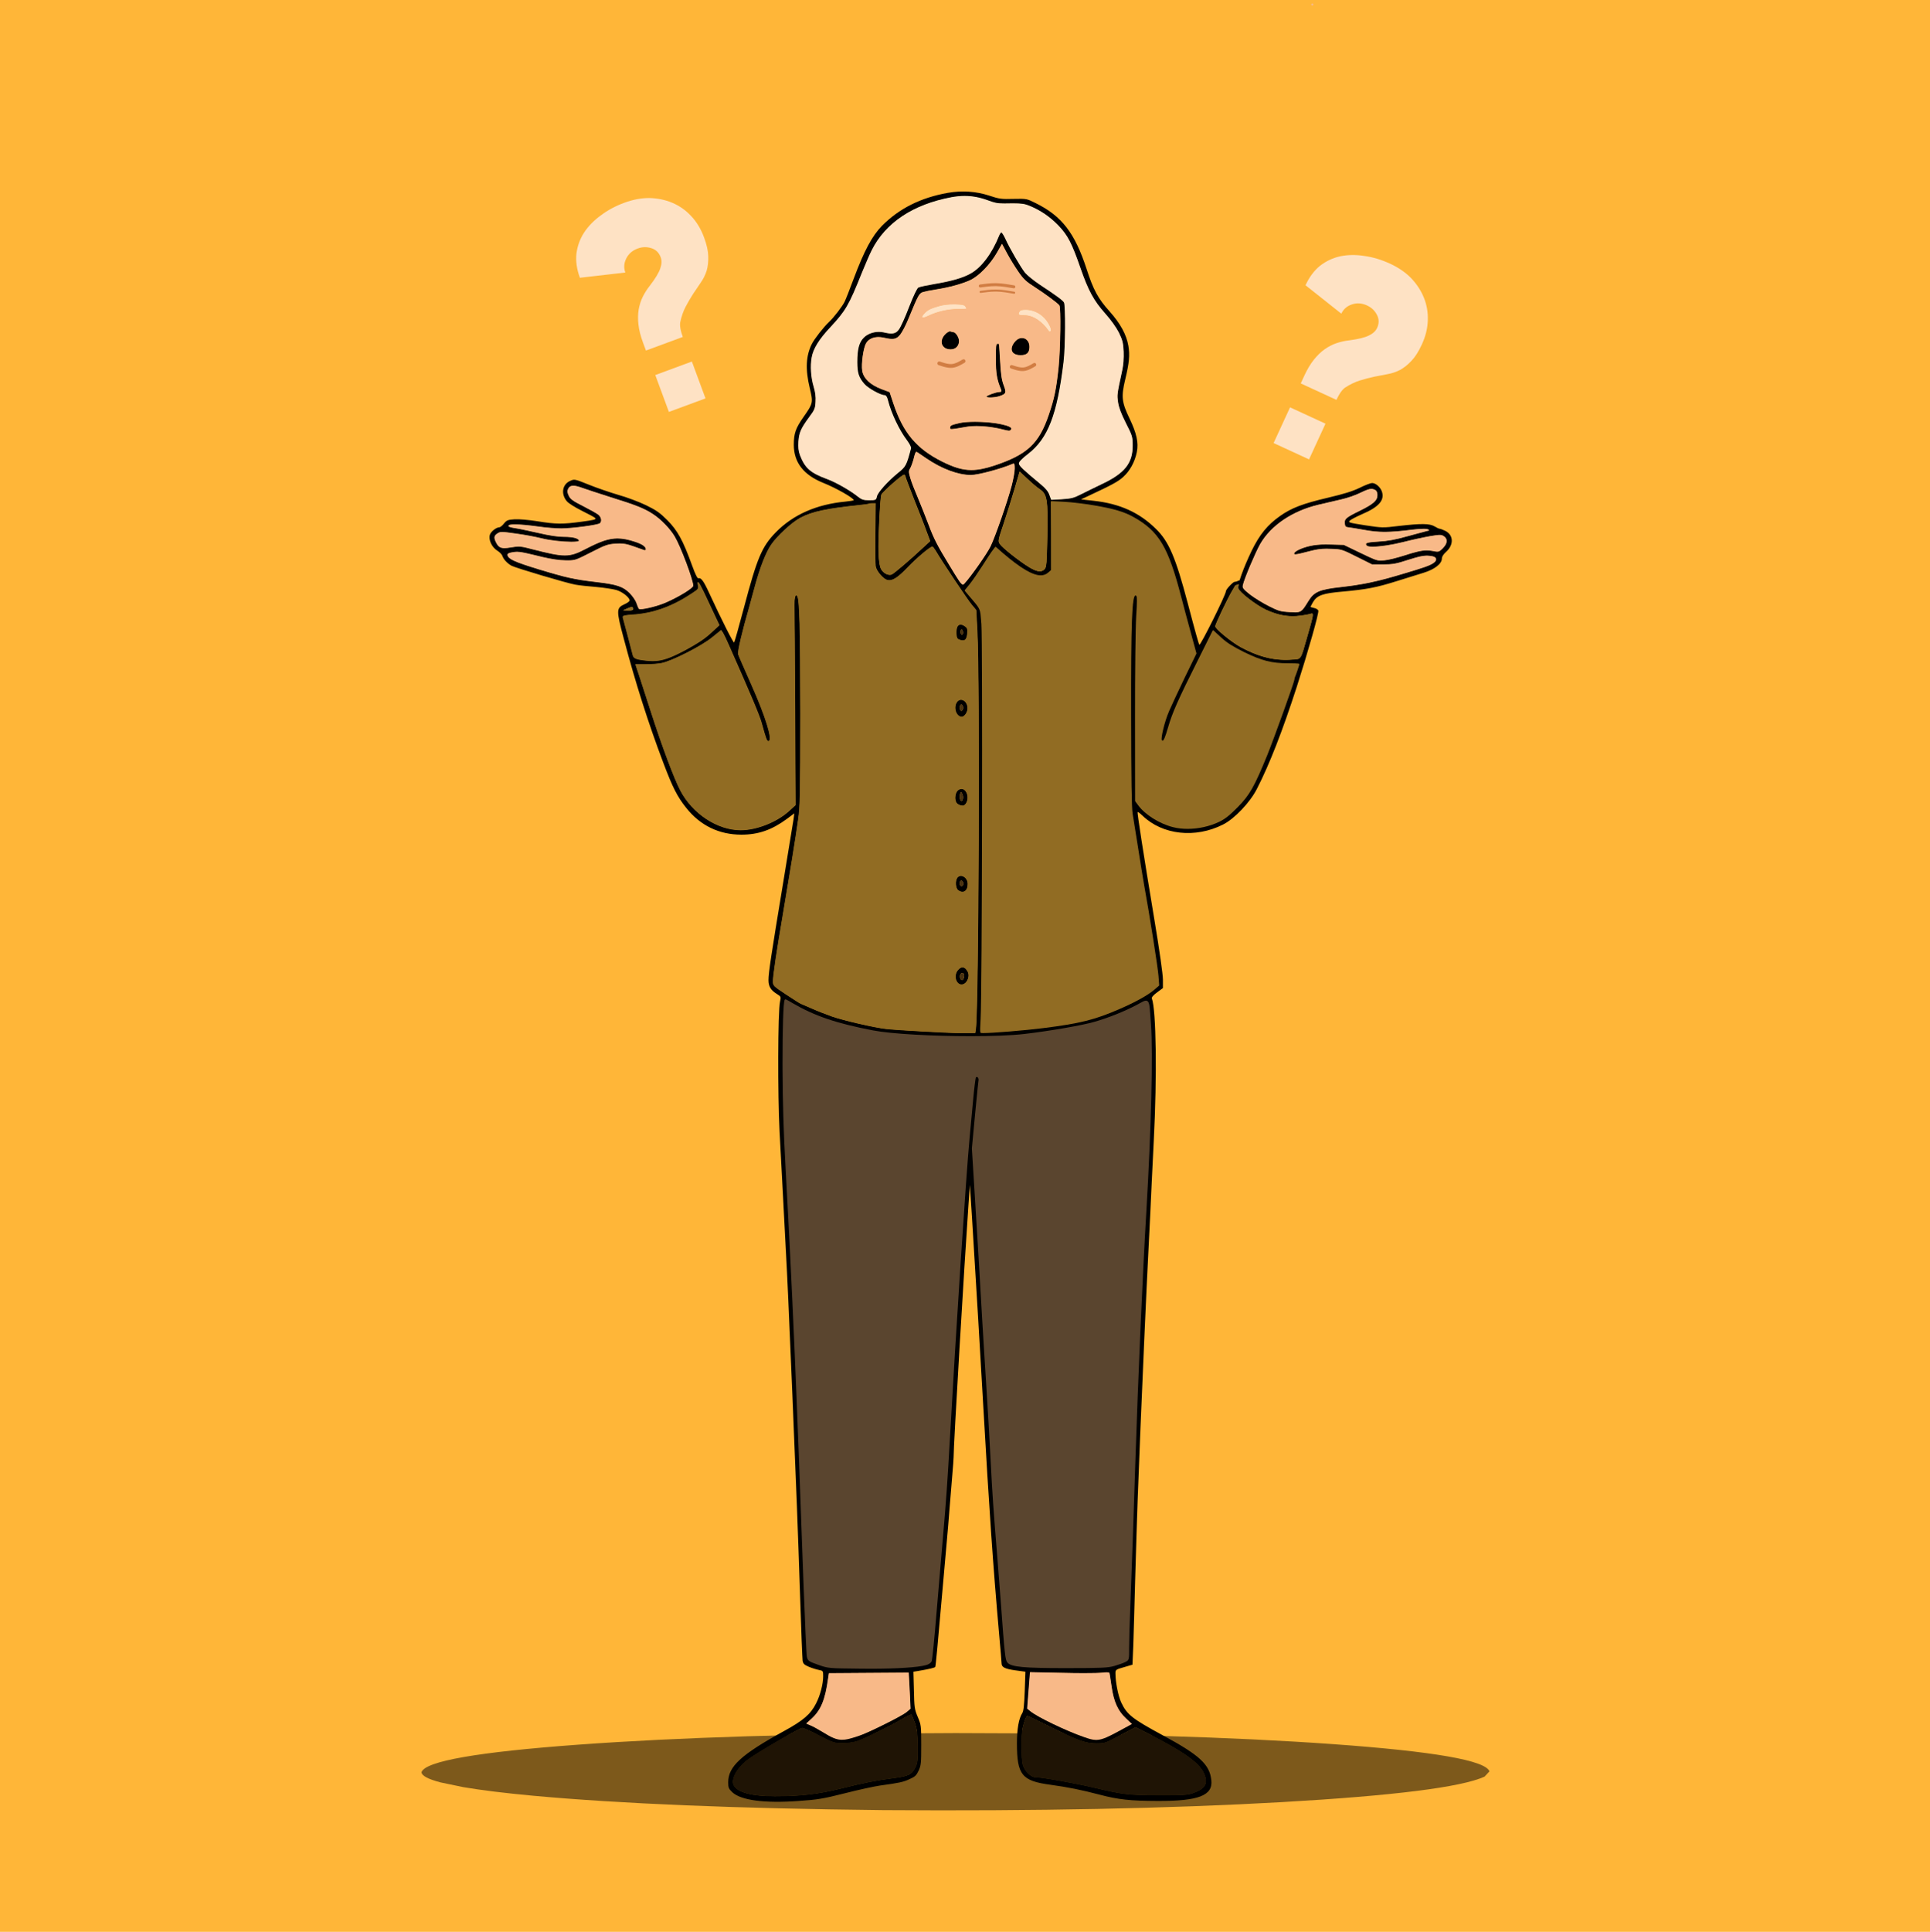 <?xml version='1.0' encoding='utf-8'?>
<svg xmlns="http://www.w3.org/2000/svg" width="1364px" height="1365px" version="1.1" viewBox="-142 379 1364 1365"> <g fill="#ffb638"> <path d="m-142 378.13c-0.232 0-0.454 0.092-0.618 0.256s-0.256 0.386-0.256 0.618l0.001 1365c0 0.482 0.391 0.874 0.873 0.874l1364 1e-3c0.232 0 0.454-0.092 0.618-0.256 0.164-0.164 0.256-0.386 0.256-0.618l-1e-3 -1365c0-0.482-0.391-0.874-0.874-0.874l-1364-1e-3z"/> </g> <g fill-opacity=".51"> <path d="m910.64 1630.6-3.442 3.71q-24.484 11.222-143.31 18.027-119.65 6.8-281.81 5.65-154.75-1.66-247.54-10.196-29.731-2.759-48.979-6.025l-16.178-3.36q-13.333-3.47-13.485-7.253 4.038-11.613 110.52-19.401 106.48-7.788 266.84-8.198 160.36 0.176 266.85 7.807 106.49 7.632 110.54 19.239"/> </g> <g fill="#fee2c4"> <path d="m840.58 565.39q-0.082-0.038-0.164-0.076l-0.183-0.084q-8.958-4.127-17.914-5.371-8.872-1.427-16.926 0.181-7.871 1.693-14.377 6.674-6.322 5.066-10.365 13.841l25.319 20.085q2.19-4.753 7.446-6.543 5.256-1.789 10.741 0.737 0.023 0.01 0.045 0.021 4.719 2.191 7.017 6.778 2.21 4.342 0.021 9.096-1.516 3.291-5.774 5.318-4.075 2.112-13.761 3.412-4.667 0.51-9.122 2.003-4.188 1.395-8.418 4.322-3.962 2.829-7.6 7.358-3.638 4.53-6.754 11.294l-2.526 5.484 25.229 11.622q0.926-2.011 1.951-3.755 1.966-3.305 3.989-4.811 5.382-3.504 10.554-5.111 5.172-1.606 10.092-2.664 4.835-0.875 9.488-1.834 4.568-0.777 8.911-2.987 4.16-2.295 8.079-6.473 3.835-3.996 7.288-11.491 4.042-8.775 4.219-17.337 0.275-8.294-2.852-15.94-3.028-7.378-8.993-13.672-5.993-6.054-14.661-10.078zm-45.812 112.97-25.046-11.537-11.621 25.229 25.046 11.538 11.621-25.229z"/> </g> <g> <path d="m527.85 515.26c-19.159 3.419-34.25 10.983-46.433 23.189-7.044 7.224-12.593 17.516-20.122 37.598-2.73 7.386-5.627 14.689-6.372 16.182-1.822 3.569-7.704 11.206-11.102 14.362-3.647 3.405-10.275 11.873-12.014 15.358-4.223 8.3-4.711 18.006-1.546 31.11 2.499 10.45 2.416 10.865-4.211 20.328-5.716 8.135-7.04 11.786-7.032 19.916 0.012 12.443 6.906 21.313 20.93 26.941 8.963 3.558 21.413 10.681 21.414 12.174 3e-4 0.249-2.654 0.666-5.889 1.001-20.405 1.927-36.989 9.243-49.172 21.698-9.862 10.13-13.173 17.931-22.513 53.196-3.471 13.193-6.613 24.23-6.945 24.645-0.497 0.581-8.725-15.67-17.703-35.073-3.824-8.375-5.734-10.945-7.559-10.279-0.663 0.249-2.159-2.652-4.572-9.37-6.404-17.664-10.227-24.462-17.368-31.673-5.314-5.304-7.805-7.044-15.108-10.604-4.814-2.318-13.527-5.628-19.502-7.281-5.891-1.736-15.352-4.963-20.829-7.197-9.876-3.972-10.207-4.055-13.027-2.808-5.804 2.411-6.959 9.298-2.558 14.52 1.163 1.409 5.811 4.308 10.625 6.709 4.731 2.318 9.047 4.637 9.545 5.217 0.665 0.912-1.326 1.411-9.703 2.498-13.52 1.838-18 1.842-31.191-0.302-6.306-0.989-13.026-1.563-16.178-1.395-4.811 0.336-5.558 0.586-7.546 2.994-1.16 1.494-2.652 2.657-3.233 2.658-2.157 0.002-5.887 2.909-6.714 5.232-1.158 3.485 1.336 8.875 5.237 11.277 1.66 0.994 3.238 2.651 3.571 3.647 0.749 2.405 3.489 5.389 6.56 7.045 3.32 1.656 38.918 12.24 44.975 13.313 2.655 0.495 9.292 1.236 14.768 1.645 5.475 0.492 11.864 1.482 14.27 2.143 4.232 1.24 9.379 5.3 9.381 7.374 5.2e-4 0.581-1.492 1.744-3.399 2.575-6.136 2.826-6.218 3.988-0.64 24.804 8.242 31.1 17.228 59.297 27.707 86.994 6.737 17.912 10.061 24.379 16.373 32.254 9.883 12.434 23.163 18.891 39.007 18.876 11.946-0.011 21.482-3.339 32.093-11.147l5.223-3.904-0.494 3.982c-0.33 2.157-3.711 22.816-7.505 45.881-8.33 50.362-10.226 62.724-10.221 67.95 0.004 4.562 1.666 7.215 6.148 9.949 2.656 1.657 2.739 1.823 1.996 5.224-1.569 7.219-1.679 65.951-0.327 91.915 0.76 13.438 1.773 32.683 2.281 42.72 0.507 10.037 1.437 28.12 2.112 40.231 1.266 22.894 1.861 37.245 4.661 102.86 2.886 68.933 3.822 92.906 5.53 144.75 0.685 22.315 1.533 41.809 1.7 43.218 0.417 2.157 1.081 2.903 4.401 4.31 2.158 0.91 5.311 1.903 7.053 2.233 2.987 0.578 3.07 0.66 3.074 4.476 0.005 5.475-2.061 13.441-4.959 19.085-3.892 7.718-8.947 12.12-22.96 19.765-30.014 16.454-39.214 24.924-39.203 36.04 0.004 3.816 0.336 4.562 2.91 7.048 6.061 5.718 22.737 7.942 46.959 6.177 13.355-0.925 16.921-1.509 32.513-5.423 9.703-2.498 20.983-4.915 25.047-5.499 13.354-1.838 16.34-2.421 20.9-4.583 3.814-1.663 4.726-2.659 6.299-5.979 1.656-3.651 1.82-5.228 1.808-18.086-0.013-13.688-0.097-14.268-2.508-19.907-2.245-5.39-2.412-6.634-2.673-18.828l-0.344-13.024 3.152-0.501c7.88-1.335 11.86-2.251 12.275-2.915 0.331-0.581 1.727-15.514 4.927-52.267 0.656-7.964 1.969-22.565 2.873-32.355 0.903-9.79 1.97-22.483 2.379-28.207 0.492-5.725 1.312-15.597 1.804-21.985 0.575-6.388 0.984-12.362 0.983-13.274-0.172-6.304 7.829-140.45 10.53-178.78l0.983-13.688 1.516 23.641c3.118 50.267 5.899 96.388 7.84 131.06 4.303 74.988 6.911 113.31 11.355 163.41 0.922 10.286 1.678 19.244 1.679 20.074 0.002 2.572 2.409 3.813 9.627 4.802l7.218 0.989-0.484 13.771c-0.405 10.204-0.816 14.103-1.81 15.597-2.402 3.735-3.722 11.203-3.713 21.24 0.021 22.315 3.427 26.542 23.67 29.261 12.03 1.647 21.987 3.629 34.516 6.935 13.359 3.554 21.988 4.458 40.984 4.524 29.2 0.138 39.4-3.854 38.228-14.637-1.172-11.198-8.229-17.745-34.872-32.071-20.916-11.345-24.817-14.328-28.808-22.868-2.161-4.643-4.078-14.264-4.085-20.569-0.002-2.572 0.163-2.738 6.051-4.402l5.971-1.748 0.568-13.191c0.242-7.217 0.885-28.703 1.365-47.618 0.563-18.914 1.286-43.386 1.69-54.337 1.215-30.778 1.539-38.908 2.024-51.849 0.81-20.988 4.464-103.53 5.279-118.22 0.407-7.798 1.14-22.482 1.628-32.769 0.405-10.287 1.627-34.013 2.521-52.679 2.362-45.711 1.654-92.082-1.34-99.96-0.333-0.912 0.827-2.324 3.646-4.4l4.145-3.073-0.006-6.055c-0.003-3.484-2.426-20.654-5.93-41.638-8.177-49.351-12.35-76.224-11.936-76.639 0.166-0.249 1.743 0.911 3.487 2.568 14.115 13.591 37.262 16.141 56.83 6.25 8.043-3.99 19.148-15.697 23.95-25.159 9.025-17.595 18.045-40.831 28.219-72.198 7.857-24.479 15.794-52.36 15.212-53.853-0.333-0.746-1.661-1.575-3.071-1.822-1.328-0.331-2.489-0.661-2.49-0.827 0-0.083 0.828-1.577 1.739-3.237 2.899-4.897 6.796-6.311 21.478-7.569 16.506-1.509 23.474-2.843 37.738-7.336 6.386-1.997 14.844-4.66 18.742-5.825 7.961-2.413 13.184-6.4 13.18-10.133-0.001-1.327 1.076-2.987 2.816-4.565 5.802-5.066 5.546-12.2-0.595-15.097-1.577-0.745-3.32-1.407-3.817-1.407-0.498 5e-4 -2.075-0.745-3.569-1.656-3.486-2.071-9.293-2.148-25.219-0.307-11.529 1.421-11.861 1.339-23.892-0.475-11.615-1.814-12.113-1.979-10.704-3.391 0.829-0.747 4.643-2.742 8.457-4.404 11.941-5.072 16.167-9.887 14.17-15.941-1.082-3.234-4.403-6.135-6.974-6.132-0.995 9.5e-4 -4.976 1.498-8.79 3.409-5.141 2.494-11.195 4.325-22.474 6.99-17.665 4.165-25.626 7.159-33.75 12.89-8.953 6.313-14.422 13.038-20.052 24.491-5.878 12.2-10.18 24.15-9.514 26.721 0.666 2.654 12.123 11.519 19.094 14.914 8.549 4.057 16.68 5.542 24.476 4.456 3.484-0.418 6.884-1.085 7.713-1.418 2.073-0.748 1.908 0.496-2.226 14.768-5.292 18.504-4.38 16.927-10.767 17.431-12.194 1.007-23.478-1.72-36.509-8.758-6.64-3.644-17.931-12.924-17.932-14.666-0.001-1.41 8.526-19.254 11.756-24.732 3.479-5.727 3.726-6.723 1.984-6.721-1.244 0.001-6.3 5.315-6.298 6.643 0.002 2.489-18.047 38.675-18.795 37.846-0.415-0.414-2.995-9.537-8.241-29.524-8.492-32.095-13.314-43.456-22.365-52.241-11.791-11.685-25.568-17.894-44.069-19.95l-8.96-0.987 4.975-2.327c17.081-7.98 21.061-10.141 24.791-13.462 4.724-4.235 8.285-10.626 9.689-17.679 1.321-6.638-0.179-13.355-5.166-23.72-5.486-11.36-5.987-15.341-3.013-27.621 2.809-11.7 3.302-17.009 2.217-23.644-1.335-7.88-5.656-15.839-13.296-24.376-8.138-9.034-11.462-15.17-16.288-30.097-8.32-25.459-17.622-37.396-35.964-46.42-6.308-3.146-6.308-3.146-15.682-2.971-8.544 0.257-10.121 0.01-17.091-2.307-9.294-3.06-19.249-3.714-29.285-1.963zm27.878 5.365c6.224 2.317 7.551 2.482 16.013 2.307 7.964-0.09 9.955 0.157 13.855 1.729 7.635 3.145 14.11 7.536 20.088 13.668 6.643 6.879 9.552 12.434 15.624 29.932 5.657 16.337 9.562 23.384 17.618 32.419 4.069 4.559 7.724 9.698 9.636 13.43 2.577 5.307 2.993 7.048 3.331 13.27 0.17 4.645-0.157 9.374-0.983 13.191-3.717 17.258-3.717 17.175-2.965 22.65 0.585 3.816 2.081 7.879 5.489 14.678 4.571 8.955 4.821 9.701 4.827 15.84 0.095 12.443-5.539 19.583-21.874 27.23-5.224 2.494-11.94 5.818-14.925 7.314-4.56 2.327-6.551 2.827-12.938 3.248l-7.466 0.422-1.248-3.4c-0.832-2.405-2.659-4.643-6.561-7.875-12.121-10.026-14.944-12.761-14.945-14.254-9e-4 -0.996 2.402-3.487 6.464-6.56 14.092-10.964 20.546-27.644 25.073-64.812 1.317-10.371 1.455-40.483 0.291-42.473-0.914-1.576-5.646-5.055-17.101-12.593-4.316-2.9-9.049-6.711-10.46-8.452-3.073-3.896-10.801-17.161-13.793-23.795-1.164-2.57-2.576-4.726-3.074-4.726-0.498 6e-4 -1.243 0.997-1.74 2.241-5.131 12.863-12.67 22.825-20.381 26.98-5.389 2.992-13.682 5.322-25.294 7.241-5.308 0.918-10.451 2.001-11.363 2.5-0.995 0.581-3.396 5.478-6.706 13.943-2.731 7.22-5.959 14.274-7.119 15.768-2.237 2.989-4.476 3.405-10.7 1.918-4.895-1.074-10.701 0.425-14.016 3.747-3.398 3.321-4.721 8.217-4.712 17.425 0.008 7.798 1.006 11.032 5.158 15.757 2.74 3.067 11.372 7.87 14.193 7.867 0.995-1e-3 1.743 1.077 2.326 3.482 2.248 9.04 7.984 21.146 13.466 28.358 1.744 2.321 2.991 4.726 2.826 5.472-3.224 12.115-3.555 12.779-9.109 17.264-7.46 6.146-14.338 13.784-14.999 16.771-0.495 2.406-0.661 2.49-5.307 2.494-3.899 0.004-5.144-0.41-7.551-2.316-5.313-4.308-15.688-10.271-21.995-12.588-11.867-4.386-15.603-7.7-19.096-16.739-1.081-2.986-1.333-5.391-1.088-9.622 0.492-6.388 1.651-9.044 7.533-17.096 3.894-5.23 4.308-6.226 4.552-10.954 0.245-3.733-0.173-6.886-1.421-11.115-1.831-6.054-2.419-14.349-1.264-20.406 1.073-5.891 5.048-12.448 12.838-20.751 11.187-12.039 13.341-15.691 22.61-38.845 2.483-6.058 5.545-13.195 6.953-15.934 9.77-19.421 29.086-32.215 56.125-37.3 9.123-1.668 16.839-1.012 25.303 2.049zm21.783 50.333c3.655 5.306 5.565 7.129 11.458 10.856 7.222 4.639 16.519 11.515 17.599 13.007 1.163 1.492 0.693 30.859-0.539 43.386-1.644 15.68-3.048 22.484-7.019 34.018-6.866 20.165-15.154 27.887-38.126 35.541-14.927 4.908-22.725 4.335-36.918-2.702-18.176-9.108-27.561-20.298-34.466-41.03l-2.662-8.044-5.975-2.234c-7.801-2.979-12.533-7.537-13.368-12.845-0.751-4.893 0.814-16.094 2.719-19.331 2.071-3.569 6.715-5.066 12.025-3.91 7.219 1.652 9.292 1.235 12.109-2.169 1.326-1.66 4.058-6.806 5.879-11.37 7.035-17.012 7.449-17.76 10.269-18.675 1.41-0.416 5.391-1.249 8.791-1.75 9.704-1.503 18.993-4.083 24.631-6.743 6.219-2.992 14.092-11.129 18.895-19.595l3.312-5.81 3.49 6.55c1.911 3.565 5.484 9.369 7.893 12.851zm-64.745 132.13c10.708 7.29 22.409 11.675 31.451 11.667 5.06-0.005 21.481-4.417 29.359-7.826 1.244-0.582 1.41-0.167 1.413 3.234 0.002 2.157-0.988 7.55-2.145 11.948-2.893 11.036-11.497 35.765-14.891 42.819-2.401 5.063-14.33 21.997-18.557 26.397-1.409 1.494-1.824 0.997-10.964-14.092-7.561-12.353-10.47-17.991-13.796-26.947-2.329-6.22-5.987-15.258-7.983-20.068-2.078-4.809-4.407-10.78-5.156-13.434-1.248-4.313-1.249-4.976-0.09-6.885 0.663-1.162 1.655-3.818 2.234-5.892 1.405-5.642 1.571-5.974 2.65-5.312 0.581 0.414 3.486 2.32 6.474 4.391zm79.907 21.575c5.313 3.562 5.897 7.129 5.424 33.011-0.396 19.329-0.643 21.984-1.886 23.395-2.237 2.408-5.307 1.996-11.035-1.483-6.806-4.141-18.844-13.67-20.505-16.24-1.329-1.99-1.247-2.57 2.724-14.354 2.233-6.721 5.707-17.758 7.691-24.479l3.555-12.198 5.48 5.138c2.989 2.818 6.808 6.049 8.551 7.209zm-94.826-8.951c3.8e-4 0.415 2.828 7.795 6.154 16.336 3.409 8.541 7.401 18.575 8.732 22.389l2.578 6.883-4.807 4.401c-9.2 8.636-20.97 18.685-22.463 19.184-2.488 0.749-5.725-0.99-7.304-3.892-0.997-1.99-1.498-5.308-1.754-11.861-0.34-8.544 1.043-37.248 1.952-40.484 0.579-1.909 15.25-14.781 16.163-14.201 0.415 0.248 0.747 0.829 0.748 1.243zm-208.45 14.717c17.841 5.541 23.899 7.941 29.958 11.917 5.561 3.562 12.204 10.44 15.362 15.83 4.237 7.13 13.053 30.681 13.057 34.663 0.002 1.576-10.279 7.891-19.566 11.881-6.136 2.661-17.581 5.326-18.578 4.332-0.332-0.414-1.081-2.239-1.663-3.98-0.582-1.825-2.742-4.975-4.901-7.13-4.733-4.724-9.048-6.13-23.733-7.858-15.349-1.81-21.157-3.049-40.657-9.003-16.762-5.127-21.326-7.197-21.827-9.851-0.167-0.995 0.745-1.411 3.731-1.911 4.064-0.585 4.728-0.502 20.991 3.464 6.057 1.404 11.948 2.311 16.179 2.307 6.719 0.076 6.719 0.076 17.996-5.659 10.199-5.236 11.774-5.735 17.332-6.155 5.143-0.254 7.134-0.007 12.362 1.813 3.402 1.241 6.888 2.399 7.717 2.731 0.913 0.248 1.41-0.001 1.41-0.748-0.002-1.991-2.575-3.731-7.886-5.468-12.447-4.053-19-3.051-34.256 4.844-12.271 6.399-14.926 6.402-38.574 0.369-7.883-2.067-8.878-2.148-14.435-1.231-6.884 1.168-8.627 0.589-10.621-3.225-1.745-3.399-1.581-4.727 0.824-6.305 1.99-1.329 2.819-1.33 12.692 0.071 5.808 0.741 14.105 2.309 18.419 3.384 9.044 2.314 26.549 3.376 26.547 1.551-0.002-1.742-4.067-2.9-10.621-2.893-4.397 0.004-10.287-0.903-18.419-2.803-6.638-1.487-14.022-3.056-16.346-3.385-2.406-0.33-4.397-0.908-4.398-1.323-0.001-1.493 7.88-1.252 21.154 0.561 5.061 0.742 12.279 1.316 16.178 1.312 8.046-0.091 25.631-2.43 27.206-3.676 1.658-1.412 1.157-4.564-1.167-6.386-1.162-0.911-6.059-3.644-10.79-6.045-7.054-3.56-8.881-4.886-9.961-7.207-0.998-2.073-1.165-3.234-0.502-4.645 1.242-2.739 3.896-2.907 10.12-0.591 2.987 1.076 11.866 3.971 19.667 6.452zm540.37-5.163c1.079 0.58 1.578 1.741 1.579 3.565 0.004 3.733-2.814 6.225-12.433 10.962-9.701 4.738-10.945 5.818-10.61 9.052 0.168 2.074 0.666 2.654 2.325 2.818 1.162 0.082 6.388 0.989 11.616 1.897 10.288 1.898 17.671 1.891 34.094-0.198 4.977-0.585 9.373-0.756 10.369-0.342 1.577 0.662 1.577 0.662-0.082 0.996-0.912 0.25-7.049 1.832-13.601 3.663-8.874 2.497-14.265 3.498-20.569 3.836-8.627 0.506-10.285 1.088-8.624 3.077 1.495 1.741 13.439 0.651 25.797-2.43 6.137-1.582 14.68-3.415 18.993-4.166 7.05-1.168 7.963-1.169 9.706-0.009 2.822 1.822 2.576 4.975-0.739 8.296-2.652 2.657-2.901 2.74-6.883 1.915-5.476-0.991-9.208-0.406-20.321 3.171-5.142 1.664-11.528 3.246-14.182 3.415-4.562 0.502-5.226 0.254-16.596-5.21l-11.868-5.713-8.96-0.24c-6.139-0.243-10.867 0.093-14.931 1.01-6.22 1.416-11.361 3.91-11.36 5.569 1e-3 1.078 1.826 0.828 11.612-1.753 5.391-1.415 8.791-1.751 14.516-1.507 7.383 0.242 7.715 0.324 18.256 5.623l10.789 5.382 7.881-0.008c6.802-0.006 9.208-0.423 17.584-3.169 9.703-3.079 12.44-3.496 17.169-2.588 3.07 0.661 3.404 2.651 0.668 4.562-2.487 1.744-6.716 3.242-23.385 8.152-16.752 4.993-26.705 7.077-42.299 8.834-14.93 1.673-18.745 3.336-22.803 10.059-4.97 8.052-4.97 8.052-13.1 7.562-6.388-0.326-7.882-0.822-14.604-4.217-4.15-2.07-10.043-5.714-13.198-8.117-4.815-3.811-5.479-4.64-5.066-6.465 0.908-4.398 8.854-23.07 12.167-28.963 7.536-13.197 22.791-23.498 41.202-27.83 4.81-1.166 12.026-2.832 16.09-3.748 4.147-0.916 10.118-2.996 13.268-4.575 6.385-3.076 8.043-3.409 10.534-2.167zm-198.34 11.306c13.607 2.31 20.826 4.46 27.383 8.104 17.928 10.02 24.409 20.964 33.568 56.212 1.582 6.137 4.662 17.665 6.827 25.461l3.913 14.347-8.362 17.18c-4.553 9.544-9.438 19.918-10.845 23.238-3.394 7.718-6.285 20.081-5.123 21.241 1.495 1.492 2.571-0.334 5.217-9.462 2.894-10.04 6.95-19.252 21.108-47.471l10.267-20.583 5.48 5.055c4.068 3.729 8.219 6.297 16.352 10.354 12.449 6.044 19.502 7.862 31.199 7.851 4.065-0.004 7.466 0.159 7.466 0.325 2e-4 0.332-2.316 7.136-3.061 8.796-0.248 0.664-0.496 1.494-0.413 1.825 0.167 0.995-14.395 41.491-19.195 53.359-9.104 22.24-12.416 28.133-20.787 36.603-5.47 5.563-8.868 8.304-12.848 10.216-9.95 4.821-22.724 6.326-32.598 3.764-9.376-2.397-19.42-8.692-24.237-15.24l-2.077-2.819-0.056-58.483c-0.032-32.933 0.353-64.54 0.844-72.172 0.654-9.706 0.65-13.771-0.014-14.434-3.82-3.812-4.633 12.531-4.48 85.697 0.041 42.888 0.393 64.456 1.061 68.437 0.501 3.152 2.253 14.183 3.922 24.468 1.586 10.285 3.505 21.814 4.172 25.712 3.92 21.399 9.762 58.557 10.182 64.364l0.504 6.636-3.398 2.906c-4.31 3.737-13.513 8.806-24.293 13.462-17.496 7.649-28.029 10.231-53.991 13.491-15.096 1.922-42.718 4.023-43.797 3.361-0.249-0.166-0.17-4.314 0.157-9.292 1.063-15.928 1.486-267.53 0.562-279.23-1.007-11.779-0.092-9.789-9.228-20.564l-2.574-3.067 3.563-4.4c1.989-2.491 6.048-8.384 9.112-13.199 3.065-4.814 6.213-9.629 7.124-10.708l1.574-2.075 4.816 4.226c17.02 14.584 26.812 18.805 32.449 13.989l2.321-1.993-0.023-24.306-0.106-24.223 9.208 0.489c4.978 0.244 14.519 1.396 21.156 2.551zm-154.94 18.979c-0.155 11.448-0.062 22.149 0.272 23.725 0.584 3.4 5.401 8.954 8.305 9.698 3.485 0.909 7.382-1.5 14.591-9.056 6.298-6.56 15.748-14.532 17.241-14.534 0.332-4e-4 1.245 1.243 2.159 2.652 4.072 7.047 22.514 34.654 25.504 38.218l3.239 3.896 0.76 14.351c1.858 34.591 1.003 267.86-1.058 281.55l-0.412 2.738-9.291 0.009c-9.042 0.009-44.549-1.948-53.675-2.935-7.633-0.822-30.368-6.027-38.002-8.757-3.983-1.406-10.373-3.889-14.274-5.628-3.901-1.738-7.469-3.228-7.884-3.394-0.498-0.165-5.063-3.064-10.21-6.46-9.131-6.047-9.297-6.212-9.3-9.282-0.004-4.148 2.469-20.741 7.006-47.291 4.784-28.21 8.99-54.013 10.803-67.121 1.319-9.209 1.476-17.671 1.505-74.661-0.058-61.138-0.575-80.383-2.153-83.036-1.412-2.239-2.405 0.417-2.317 6.307 0.086 3.152 0.284 36.251 0.485 73.498l0.314 67.774-4.724 4.318c-8.62 7.723-22.8 13.294-33.833 13.305-16.425 0.016-34.106-11.581-42.666-28.081-4.488-8.623-12.971-31.344-20.792-55.643-3.328-10.283-7.072-21.894-8.403-25.957l-2.413-7.215 6.885-0.007c3.816-0.003 8.959-0.34 11.364-0.84 7.133-1.334 28.193-11.972 35.736-18.118l6.383-5.149 1.246 1.824c0.665 1.078 2.493 4.892 4.073 8.54 16.128 36.402 21.699 49.669 23.197 55.06 3.163 11.611 3.745 12.937 4.907 12.936 3.567-0.003-1.343-16.424-12.15-40.636-4.655-10.531-8.812-19.901-9.062-20.896-0.582-1.659 2.888-16.345 7.849-33.438 0.827-2.987 2.645-9.625 4.051-14.853 3.472-12.778 7.692-23.65 11.42-29.045 4.225-6.226 14.751-15.858 20.555-18.933 8.374-4.405 17.995-6.488 42.796-9.083 2.82-0.252 5.391-0.669 5.557-0.835 0.166-0.166 1.327-0.333 2.488-0.334l2.157-2e-3 -0.229 20.822zm-121.32 41.677c1.829 3.814 4.987 10.614 7.149 15.174l3.907 8.292-6.05 5.564c-4.559 4.152-9.118 7.143-17.99 11.963-13.183 6.981-18.574 8.396-27.949 7.327-6.637-0.74-8.38-1.485-8.88-3.807-0.416-1.659-5.995-23.056-6.994-26.456-0.333-1.078 0.828-1.411 7.298-1.832 14.184-1.009 27.453-5.75 41.132-14.805 4.808-3.157 5.223-3.572 4.723-5.812-0.916-4.147 0.246-2.655 3.654 4.393zm-49.679 11.91c8.5e-4 0.913-0.911 1.246-3.483 1.165l-3.567-0.079 2.488-1.081c3.234-1.496 4.561-1.498 4.563-0.004zm112.34 279.12c15.604 9.11 31.122 14.404 57.009 19.357 20.826 4.044 81.799 5.479 107.01 2.552 17.502-2.008 41.14-6.095 49.682-8.592 10.201-2.913 21.063-7.321 29.852-11.891 9.037-4.82 8.041-6.23 9.47 13.181 1.512 20.157 0.154 74.494-3.275 132.32-2.613 43.72-5.86 118.3-7.713 175.46-1.288 40.815-2.419 72.671-3.633 104.28-0.487 11.034-0.807 23.809-0.802 28.372 0.008 8.295 0.008 8.378-2.313 9.542-1.244 0.665-4.727 1.913-7.629 2.745-4.727 1.332-8.709 1.502-33.595 1.526-29.864 0.029-38.824-0.793-41.398-3.61-1.495-1.658-1.829-4.395-4.687-43.216-0.924-12.525-2.1-27.124-2.519-32.35-2.518-30.608-3.443-43.714-4.627-67.19-0.76-14.351-2.027-37.328-2.952-51.015-0.926-13.687-2.191-35.171-2.949-47.696-1.856-32.849-3.542-60.305-5.564-92.905l-1.769-28.618 2.135-22.815c1.232-12.527 2.3-23.894 2.548-25.138 0.412-2.406-1.497-4.064-2.906-2.569-0.332 0.415-1.237 7.467-1.976 15.68-0.739 8.213-1.888 20.492-2.545 27.378-2.464 26.05-9.74 137.72-13.899 212.38-1.713 30.363-2.613 43.388-4.911 69.687-1.067 12.278-3.117 36.586-4.594 53.925-1.394 17.339-2.956 32.356-3.286 33.351-0.414 1.162-1.823 2.159-3.813 2.658-6.303 1.748-24.469 2.761-46.287 2.45-22.398-0.228-22.398-0.228-29.452-2.709-6.722-2.399-7.054-2.648-7.637-5.385-0.333-1.576-1.351-24.968-2.372-51.845-5.115-143.92-7.659-201.91-12.809-296.14-1.266-22.397-1.867-43.965-1.972-66.362-0.111-28.785 0.533-49.359 1.529-49.36 0.166-2e-4 2.324 1.159 4.648 2.567zm225.6 482.5c1.503 10.617 4.496 17.25 10.225 22.554l3.986 3.729-5.058 2.742c-17.246 9.473-18.573 9.807-28.448 6.332-12.447-4.302-32.947-14.154-37.845-18.214l-2.159-1.74 0.983-12.693 0.983-12.776 22.813 0.476c12.609 0.32 25.135 0.225 27.873-0.11 3.152-0.418 5.06-0.337 5.143 0.161 0.166 0.415 0.751 4.728 1.502 9.539zm-142.68 2.875 0.593 12.608-2.735 2.325c-2.901 2.409-22.055 12.133-31.342 15.875-2.902 1.164-7.463 2.579-10.118 3.162-5.889 1.167-9.125 0.341-17.591-4.96-3.32-1.988-7.138-4.141-8.715-4.72l-2.739-1.159 3.398-3.073c6.796-6.145 9.859-13.531 11.918-28.548l0.577-3.734 56.077-0.386 0.676 12.609zm3.838 22.975c1.498 4.478 1.832 7.298 1.924 16.589 0.092 9.623-0.155 11.614-1.562 14.436-2.567 5.146-4.805 6.309-15.008 7.646-12.857 1.672-21.068 3.256-37.655 7.419-16.172 3.997-28.531 5.419-46.699 5.437-16.176 0.016-26.217-2.712-28.876-7.604-2.327-4.395 2.476-12.86 10.6-18.675 7.461-5.317 35.982-21.852 37.724-21.854 0.747-6e-4 6.141 2.4 11.868 5.381 10.125 5.216 10.789 5.382 16.679 5.376 3.318-0.003 7.88-0.588 10.036-1.337 5.308-1.747 24.047-10.89 31.757-15.543 3.399-2.077 6.467-3.49 6.799-3.241 0.249 0.331 1.33 2.985 2.411 5.971zm95.816 2.728c19.504 9.687 24.649 11.507 32.281 11.583 4.978 0.078 6.553-0.338 10.782-2.499 2.736-1.413 7.711-3.989 11.027-5.735l6.053-3.158 10.125 5.134c23.737 12.172 34.363 19.71 37.853 26.841 3.574 7.297 1.504 11.28-7.535 14.442-3.815 1.331-6.967 1.5-23.89 1.433-21.486 0.02-25.551-0.474-45.631-5.266-13.608-3.222-37.171-7.43-41.733-7.426-3.152 0.003-7.553-4.389-8.802-8.702-1.165-4.147-1.182-21.07-0.108-26.131 1.074-4.729 2.481-8.298 3.31-8.299 0.332-3e-4 7.635 3.477 16.267 7.782z"/> </g> <g fill="#fee2c4"> <path d="m521.37 595.24c-5.971 1.748-7.712 2.579-10.281 5.319-2.9 3.155-1.489 3.9 2.988 1.739 6.053-2.992 14.098-4.825 21.232-4.832 6.304-0.006 6.388-0.006 5.224-1.664-0.914-1.492-2.075-1.74-7.634-1.901-4.231-0.079-8.295 0.34-11.53 1.338z"/> <path d="m578.29 599.33c-1.159 2.075-0.412 2.572 3.653 2.568 6.139-6e-3 12.53 4.218 17.515 11.514 0.166 0.083 0.581-5e-4 1.078-0.333 1.327-0.748-1.167-6.055-4.323-9.453-3.488-3.647-8.384-5.882-13.196-5.877-2.986 0.003-4.147 0.336-4.727 1.581z"/> </g> <g> <path d="m525.96 615.06c-4.807 4.816-2.644 10.953 3.909 10.947 3.567-0.003 6.053-2.494 6.05-6.062-0.002-2.572-2.412-6.385-4.154-6.383-0.332 3.6e-4 -1.244-0.248-1.991-0.496-0.83-0.331-2.24 0.5-3.814 1.994z"/> <path d="m575.57 619.91c-4.889 5.314-3.059 10.207 3.743 10.2 4.479-0.004 6.386-1.831 6.382-6.062-0.006-6.056-5.981-8.539-10.125-4.138z"/> <path d="m561.64 632.53c0.01 10.204 0.761 14.848 3.754 21.814 0.416 1.161 0.167 1.493-0.994 1.494-2.406 0.002-9.371 2.58-9.371 3.41 0.001 1.078 5.808 0.907 9.208-0.175 4.976-1.664 5.307-2.411 3.228-7.884-1.414-3.814-1.998-7.63-2.505-16.92-0.421-6.636-0.758-12.111-0.758-12.276-0.083-0.083-0.664-0.166-1.327-0.165-1.078 9.6e-4 -1.243 1.743-1.234 10.702z"/> <path d="m536.22 677.77c-6.137 1.416-6.883 1.831-6.882 3.574 0.001 1.41 0.499 1.327 11.53-0.592 6.635-1.25 17.337-0.432 26.382 1.966 3.485 0.909 4.481 0.991 5.226 0.078 1.326-1.578-0.666-2.82-7.138-4.224-8.297-1.817-22.815-2.218-29.118-0.802z"/> <path d="m534.45 821.78c-0.497 0.996-0.826 3.319-0.659 5.227 0.252 2.903 0.584 3.567 2.576 4.228 3.485 1.241 5.06-0.171 5.388-4.734 0.246-3.152-0.087-3.982-1.664-5.059-2.573-1.823-4.564-1.655-5.641 0.337zm4.152 4.227c7.6e-4 0.83-0.33 1.577-0.828 1.577-0.415 4.7e-4 -0.831-0.995-0.832-2.156-0.001-1.161 0.33-1.908 0.828-1.577 0.498 0.249 0.831 1.244 0.832 2.156z"/> <path d="m534.17 875.04c-2.734 3.818-0.488 10.536 3.494 10.615 1.991-0.002 4.311-3.239 4.308-6.226-0.005-5.309-5.151-8.208-7.802-4.389zm4.483 3.978c2e-3 2.074-1.49 2.988-2.156 1.329-0.665-1.742 0.245-4.065 1.324-3.403 0.415 0.248 0.831 1.244 0.832 2.073z"/> <path d="m534.23 938.08c-1.574 2.241-1.736 6.472-0.241 8.379 0.499 0.746 1.992 1.574 3.154 1.822 1.742 0.413 2.489 0.081 3.566-1.331 2.817-4.067 0.736-10.702-3.245-10.698-1.078 9.5e-4 -2.571 0.832-3.233 1.828zm4.319 5.056c-0.165 0.996-0.579 1.826-1.077 1.826-0.995 9.6e-4 -1.579-3.4-0.835-5.225 0.496-1.328 0.58-1.328 1.327 0.082 0.499 0.829 0.749 2.322 0.584 3.318z"/> <path d="m534.54 998.97c-1.74 2.076-1.403 7.716 0.506 9.125 3.736 2.734 7.052 0.657 7.047-4.569-0.004-4.646-4.985-7.627-7.553-4.556zm4.235 4.559c8e-4 0.829-0.579 1.577-1.243 1.577-1.244 0.001-1.745-2.57-0.75-3.566 0.912-0.831 1.991 0.247 1.993 1.989z"/> <path d="m534.68 1064.6c-2.983 3.819-1.152 10.205 2.913 10.201 3.65-0.004 6.382-5.647 4.471-9.295-1.995-3.814-4.815-4.226-7.384-0.905zm4.565 2.733c0.665 1.078-0.328 4.148-1.323 4.149-1.079 9e-4 -1.827-2.238-1.248-3.732 0.497-1.411 1.824-1.661 2.571-0.417z"/> </g> <g fill="#5a452f"> <path d="m413.17 1085.1c-0.384 0-0.57 0.314-0.615 0.395h-8e-5c-0.966 1.708-1.512 19.742-1.49 44.599 0.001 1.611 0.005 3.264 0.012 4.933v3e-4c0.104 22.405 0.706 43.986 1.972 66.392 5.15 94.23 7.694 152.2 12.809 296.13v0.002c1.019 26.822 2.038 50.302 2.384 51.94l2.2e-4 8e-4c0.657 3.084 1.324 3.416 8 5.799l0.002 9e-4c7.157 2.518 7.252 2.514 29.634 2.741h-0.002c2.619 0.037 5.233 0.056 7.731 0.056 18.278 0 33.061-0.963 38.702-2.523h-1e-3c2.055-0.516 3.697-1.586 4.207-3.014 0.004-0.011 0.007-0.021 0.008-0.022 0.36-1.115 1.923-16.218 3.31-33.473h-1e-4l1.537-18.092 1.629-19.181c0.557-6.537 1.048-12.274 1.428-16.651 2.299-26.309 3.199-39.334 4.912-69.704v-3e-4c4.16-74.669 11.435-186.32 13.898-212.36 0.655-6.868 1.808-19.182 2.546-27.378h-1e-4l4e-4 -0.004 2.4e-4 -0.002c0.707-7.863 1.555-14.471 1.876-15.388h-0.005c0.267-0.263 0.514-0.344 0.709-0.344 0.497 0 1.231 0.625 1.231 1.915 0 0.179-0.016 0.367-0.049 0.562h-1.9e-4c-0.2 1.038-0.866 7.893-1.711 16.565-0.274 2.813-0.54 5.548-0.842 8.613l-2e-4 0.003-2.135 22.815-0.001 0.088 1.769 28.618c2.023 32.616 3.707 60.038 5.564 92.902l5e-5 0.002 0.502 8.333 0.687 11.397 7e-5 4e-4c0.593 9.792 1.232 20.142 1.761 27.97 0.926 13.686 2.191 36.652 2.952 51.007 1.184 23.478 2.11 36.599 4.628 67.206l0.039 0.483 0.047 0.587c0.478 5.948 1.566 19.524 2.433 31.274h-7e-5c2.843 38.615 3.164 41.704 4.831 43.552l0.002 3e-3c2.749 3.01 11.856 3.795 40.342 3.795 0.651 0 0.811 0 1.474-5e-4h6e-5c24.844-0.024 28.926-0.188 33.748-1.547l0.003-9e-4c2.894-0.83 6.419-2.087 7.727-2.783h-5.7e-4c2.695-1.351 2.633-1.885 2.625-10.048-0.004-4.553 0.315-17.314 0.802-28.346l1.9e-4 -0.003c1.213-31.59 2.346-63.484 3.633-104.28h-1e-4c1.853-57.147 5.1-131.74 7.712-175.44l3e-5 -3e-4c3.428-57.816 4.79-112.19 3.274-132.39-0.125-1.692-0.232-3.243-0.328-4.629-0.079-1.135-0.153-2.208-0.222-3.151-0.43-5.839-0.713-8.993-2.986-8.993-1.12 0-2.641 0.866-4.599 1.952-0.635 0.352-1.385 0.768-2.164 1.183h-7e-5c-8.756 4.553-19.581 8.944-29.742 11.846l-0.003 9e-4c-8.493 2.483-32.095 6.566-49.588 8.573h-8e-4c-9.089 1.055-22.871 1.544-37.755 1.544-26.261 1e-4 -55.857-1.52-69.087-4.089l-0.002-2e-4c-25.844-4.944-41.296-10.222-56.822-19.286-2.166-1.312-4.271-2.46-4.713-2.608l-9.2e-4 -2e-4c-0.017-0.006-0.114-0.04-0.227-0.04z"/> </g> <g fill="#916c23"> <path d="m601.06 733.08c-0.115 0-0.225 0.044-0.309 0.124-0.089 0.085-0.139 0.203-0.139 0.326l0.106 24.223v-0.002l0.023 24.1-2.165 1.859h6e-5c-1.388 1.186-3.041 1.793-5.037 1.793-5.73 0-14.233-4.989-26.825-15.778h-4e-5l-4.816-4.226c-0.082-0.072-0.187-0.111-0.295-0.111-0.015 0-0.03 7.4e-4 -0.045 0.002-0.124 0.012-0.237 0.076-0.312 0.175l-1.574 2.075h-7.6e-4c-0.955 1.143-4.107 5.967-7.144 10.738-3.062 4.811-7.111 10.688-9.085 13.16l-3.561 4.397c-0.135 0.167-0.133 0.405 0.005 0.57l2.574 3.067 0.001 0.002c0.737 0.87 1.388 1.631 2.003 2.351 0.489 0.572 1 1.171 1.41 1.654 4.888 5.766 4.906 6.269 5.491 13.621 0.067 0.841 0.133 1.666 0.22 2.686 0.921 11.709 0.499 263.25-0.563 279.16v6e-4c-0.303 4.61-0.409 8.684-0.177 9.388l6e-5 3e-4c0.012 0.036 0.063 0.202 0.219 0.305l0.013 0.008c0.05 0.031 0.101 0.051 0.14 0.065h2e-4c0.291 0.1 0.933 0.126 1.746 0.126 6.358 0 29.04-1.813 42.2-3.489h3.5e-4c25.988-3.263 36.566-5.853 54.113-13.523h-1.5e-4c10.782-4.657 20.041-9.749 24.407-13.533l3.398-2.907c0.108-0.093 0.166-0.232 0.155-0.374l-0.504-6.636h-1e-4c-0.423-5.841-6.269-43.014-10.187-64.405-0.667-3.898-2.585-15.421-4.171-25.705l-6.1e-4 -0.004-0.005-0.031v4.9e-4c-1.668-10.284-3.415-21.279-3.917-24.436l-6.7e-4 -0.004c-0.66-3.934-1.014-25.443-1.055-68.363v-4.7e-4c-0.141-67.294 0.674-85.757 3.096-85.762h6e-4c0.107 0 0.31 0.073 0.62 0.382 0.475 0.474 0.551 4.189-0.117 14.087l-6e-5 0.001c-0.491 7.648-0.876 39.276-0.844 72.201l0.056 58.483c1e-4 0.095 0.031 0.188 0.087 0.265l2.077 2.819c4.891 6.648 15.032 12.992 24.487 15.409h-2.6e-4c3.247 0.843 6.798 1.249 10.451 1.249 7.595 0 15.669-1.757 22.452-5.043 4.051-1.946 7.493-4.731 12.973-10.305 8.436-8.536 11.775-14.499 20.883-36.748l6.7e-4 -0.002c4.73-11.694 19.072-51.534 19.226-53.445 0.003-0.03 0.006-0.09-0.005-0.156l-0.007-0.032h1e-4l-3e-4 -0.002c-0.039-0.182 0.13-0.84 0.388-1.534h-0.001c0.733-1.632 2.987-8.229 3.091-8.879 0.003-0.019 0.009-0.059 0.009-0.1 0-0.335-0.318-0.455-0.378-0.47h-0.01c-0.593-0.174-3.769-0.302-7.37-0.303h-0.008c0.019 0-0.121 1e-4 -0.153 1e-4h-0.011-0.039-0.053c-11.55 0-18.531-1.804-30.891-7.804h-2e-4c-8.12-4.05-12.227-6.596-16.248-10.282h5e-5l-5.48-5.055c-0.083-0.077-0.192-0.119-0.304-0.119-0.027 0-0.054 0.002-0.081 0.007-0.139 0.025-0.257 0.115-0.32 0.24l-10.267 20.583h-5e-5c-14.155 28.212-18.231 37.461-21.138 47.546-2.198 7.583-3.236 9.603-3.922 9.603-0.102 0-0.275-0.062-0.546-0.331h-2e-4c-0.869-1.07 1.784-12.946 5.214-20.747l0.002-0.005c1.403-3.309 6.279-13.668 10.835-23.217l8.362-17.18c0.048-0.098 0.058-0.209 0.029-0.314l-3.913-14.347-0.001-0.005-0.001-0.005c-2.161-7.785-5.244-19.321-6.822-25.445l-2.4e-4 -8.6e-4c-9.167-35.28-15.69-46.377-33.783-56.49l-9e-4 -5e-4c-6.623-3.68-13.902-5.841-27.524-8.153h1e-4c-6.648-1.157-16.209-2.312-21.21-2.557h3e-4l-9.208-0.489c-0.008-3.4e-4 -0.016-6.1e-4 -0.024-6.1e-4z"/> <path d="m536.9 820.4c0.847 0 1.875 0.388 3.058 1.226l0.003 0.002c1.479 1.01 1.808 1.736 1.565 4.853l-4e-5 0.001c-0.253 3.52-1.23 4.952-3.059 4.952-0.571 0-1.242-0.137-2.025-0.416l-0.005-0.002c-1.864-0.62-2.173-1.167-2.421-4.032v-3.4e-4c-0.165-1.881 0.163-4.151 0.632-5.099h-1.5e-4c0.542-1.002 1.305-1.486 2.251-1.486zm0.291 53.119c2.206 0 4.548 2.36 4.552 5.905 0.003 2.941-2.282 5.995-4.079 5.998h-1.2e-4c-2.616-0.055-4.535-3.238-4.47-6.518 0.027-1.341 0.39-2.662 1.16-3.737l0.002-0.003c0.801-1.153 1.823-1.646 2.836-1.646zm0.274 62.962c2.512 0 4.312 2.887 4.313 6.098 0 1.481-0.39 2.991-1.258 4.243h-2.5e-4c-0.776 1.015-1.331 1.398-2.191 1.398-0.321 0-0.687-0.053-1.135-0.159l-5e-3 -9.5e-4c-1.131-0.241-2.559-1.048-3.013-1.726l-0.01-0.014c-1.42-1.811-1.282-5.93 0.248-8.108l0.003-0.005c0.625-0.939 2.049-1.726 3.045-1.727zm-0.34 61.464c2.251 0 4.733 2.353 4.736 5.581 0.003 3.614-1.587 5.546-3.649 5.548h-0.003c-0.905 0-1.94-0.363-3.032-1.162h1e-4c-1.738-1.282-2.13-6.551-0.573-8.661v-1.3e-4c0.036-0.048 0.069-0.09 0.106-0.135l2.7e-4 -1.4e-4c0.683-0.817 1.538-1.171 2.415-1.171zm1.109 64.625c1.278 0 2.554 0.972 3.63 3.029h5e-5c1.527 2.915-0.039 7.188-2.619 8.539h-1e-4c-0.519 0.272-1.073 0.423-1.651 0.424h-0.004c-2.486 0-4.156-2.594-4.156-5.527 0-1.5 0.445-3.05 1.426-4.307l6e-4 -8e-4c1.146-1.482 2.305-2.157 3.373-2.157zm-61.522-328.07-2.157 0.002c-1.095 0.001-2.297 0.147-2.596 0.357-0.013 0.009-0.027 0.02-0.041 0.033h-0.005c-0.339 0.153-2.723 0.54-5.424 0.78l-0.003 3.7e-4c-24.799 2.595-34.46 4.68-42.878 9.108l-6.4e-4 2.4e-4c-5.84 3.094-16.393 12.754-20.636 19.007h5e-5c-3.751 5.43-7.979 16.333-11.451 29.113l-1.5e-4 6e-4c-1.404 5.222-3.225 11.87-4.05 14.852-4.942 17.028-8.458 31.826-7.844 33.574h-8e-4c0.283 1.044 3.916 9.259 8.149 18.832l0.92 2.081 3e-4 7.4e-4c10.472 23.461 15.16 39.138 12.65 40.259h-6e-5c-0.083 0.037-0.179 0.058-0.292 0.058h-0.001c-0.932 0-1.479-0.998-4.686-12.769l-2.7e-4 -1e-3c-1.504-5.412-7.085-18.7-23.208-55.09h-6e-5c-1.579-3.646-3.413-7.475-4.088-8.569l-0.006-0.009-1.246-1.824c-0.036-0.052-0.092-0.087-0.155-0.097-0.011-0.002-0.022-0.003-0.033-0.003-0.052 0-0.102 0.018-0.143 0.05l-6.383 5.149-8.9e-4 7.4e-4c-7.522 6.129-28.549 16.746-35.635 18.071l-0.004 8.4e-4c-2.384 0.496-7.504 0.832-11.318 0.836h-3e-5l-6.885 0.007c-0.073 1.4e-4 -0.142 0.035-0.184 0.095-0.043 0.059-0.054 0.136-0.031 0.205l2.413 7.215c0.893 2.725 2.881 8.875 5.094 15.723l3.309 10.232c7.82 24.296 16.309 47.037 20.807 55.678 8.588 16.552 26.322 28.203 42.834 28.203h0.033c11.092-0.011 25.325-5.605 33.985-13.363l0.002-0.002 4.724-4.318c0.047-0.043 0.074-0.105 0.074-0.169l-0.314-67.774v-1e-4c-0.201-37.236-0.399-70.324-0.485-73.5h-6e-5c-0.07-4.642 0.553-6.848 1.153-6.865h0.007c0.147 0 0.4 0.149 0.737 0.683h-6e-5c1.534 2.602 2.06 21.749 2.118 82.915-0.028 57.001-0.187 65.44-1.502 74.629l-1.2e-4 0.001c-1.812 13.104-6.018 38.906-10.802 67.115-4.535 26.537-7.013 43.156-7.009 47.33 0.003 3.218 0.313 3.452 9.402 9.472h2.8e-4c5.124 3.382 9.726 6.308 10.263 6.487h-0.001c0.463 0.186 3.995 1.661 7.865 3.386 3.908 1.742 10.302 4.226 14.29 5.634h-9e-5c7.651 2.736 30.404 7.945 38.053 8.769h-2e-4c9.116 0.986 44.49 2.936 53.639 2.936h0.06l9.291-0.009c0.112 0 0.208-0.082 0.225-0.193l0.412-2.738c2.065-13.716 2.918-247.01 1.06-281.6l-0.76-14.351-0.052-0.133-3.239-3.896-6.6e-4 -7.4e-4c-2.978-3.55-21.412-31.143-25.481-38.186l-0.006-0.01c-0.839-1.295-1.774-2.616-2.247-2.742h1.5e-4c-0.032-0.008-0.066-0.014-0.103-0.014h-3.1e-4c-1.617 0.002-11.154 8.094-17.405 14.604l-4.3e-4 6.4e-4c-6.273 6.574-9.968 9.168-13.017 9.168-0.462 0-0.91-0.059-1.353-0.175l-9.2e-4 -2.5e-4c-2.806-0.719-7.566-6.191-8.137-9.516l-0.002-0.009c-0.327-1.544-0.422-12.207-0.267-23.675l5e-5 -6.4e-4 0.229-20.822c6.6e-4 -0.061-0.023-0.119-0.066-0.162-0.043-0.043-0.101-0.067-0.161-0.067z"/> <path d="m351.34 790.26c-0.203 0.003-0.315 0.149-0.362 0.265-0.05 0.124-0.061 0.281-0.059 0.436 0.006 0.405 0.113 1.055 0.308 1.934l1.3e-4 6e-4c0.451 2.02 0.249 2.328-4.602 5.513l-8.6e-4 6e-4c-13.644 9.032-26.866 13.754-40.995 14.759h-5.2e-4c-5.672 0.369-7.691 0.631-7.61 1.883 0.007 0.106 0.03 0.212 0.062 0.316h-4e-5c1 3.406 6.573 24.783 6.99 26.442h-1.5e-4c0.553 2.547 2.558 3.287 9.123 4.02h-5e-5c1.808 0.206 3.477 0.321 5.081 0.321 6.76 0 12.376-2.037 23.032-7.679l0.003-0.001c8.88-4.824 13.462-7.827 18.045-12.002l0.001-1e-3 6.05-5.564c0.091-0.084 0.117-0.217 0.065-0.329l-3.907-8.292-3.1e-4 -5e-4c-0.943-1.99-2.02-4.287-3.147-6.69-1.107-2.36-2.223-4.74-3.146-6.689-0.313-0.661-0.59-1.242-0.856-1.797l-0.002-0.004-8e-4 -0.001h1e-4c-1.994-4.124-3.281-6.503-3.865-6.79h-8e-5c-0.051-0.025-0.117-0.048-0.193-0.049z"/> <path d="m304.41 808c-0.742 0-1.886 0.376-3.505 1.125h-3e-5l-2.487 1.081 0.008 0.041 3.567 0.08h-2.2e-4c0.245 0.008 0.479 0.012 0.694 0.012 2.037 0 2.811-0.348 2.811-1.197v-0.001c-7.2e-4 -0.756-0.341-1.141-1.089-1.141z"/> <path d="m578.64 712.18c-0.012 0-0.024 0.002-0.035 0.005-0.045 0.012-0.08 0.047-0.093 0.092l-3.555 12.198c-1.983 6.718-5.458 17.757-7.69 24.474-3.958 11.744-4.084 12.411-2.708 14.47 1.685 2.602 13.745 12.141 20.547 16.279l5e-5 1.4e-4c3.328 2.021 5.785 3.026 7.716 3.026 1.406 0 2.524-0.532 3.486-1.566l0.002-0.003c1.285-1.46 1.524-4.196 1.919-23.481v-4e-4c0.472-25.846-0.095-29.512-5.483-33.124l-4e-4 -2.4e-4c-1.733-1.153-5.546-4.378-8.534-7.195l-3e-4 -2.5e-4 -5.48-5.138c-0.025-0.023-0.058-0.036-0.091-0.036z"/> <path d="m497.02 714.32c-1.548 0-15.633 12.411-16.211 14.315l-7.9e-4 0.003c-0.916 3.259-2.297 31.982-1.957 40.525 0.255 6.548 0.755 9.896 1.768 11.915l0.002 0.004c1.349 2.48 3.899 4.136 6.203 4.136 0.431 0 0.852-0.058 1.257-0.18l0.004-0.001c1.53-0.511 13.327-10.592 22.51-19.212l4.807-4.401c0.04-0.037 0.054-0.094 0.035-0.146l-2.578-6.883c-1.334-3.821-5.324-13.853-8.732-22.391-3.318-8.52-6.116-15.829-6.145-16.287 0 0 0-0.002-1.2e-4 -0.002-8.6e-4 -0.464-0.359-1.083-0.809-1.355h-1.3e-4c-0.021-0.013-0.042-0.022-0.063-0.028-0.03-0.009-0.06-0.012-0.089-0.012z"/> </g> <g> <path d="m735.18 789.44-0.135 0.004q-0.442 0.023-1.325 0.186l-0.639 0.124q-0.207 0.053-0.453 0.131-0.736 0.233-1.81 0.686l-0.368 0.157-0.387 0.236q-0.194 0.118-0.301 0.236l-0.853 1.584q-0.038 0.075 0.097 0.158 0.193 0.085 0.503 0.072 0.341-0.011 0.939-0.109l2.802-0.918q0.294-0.105 0.635-0.313l0.671-0.198q0.026-0.012 0.049-0.027 0.063-0.033 0.124-0.123l0.733-1.838q-0.094-0.055-0.282-0.05"/> <path d="m735.89 788.69-0.232 0.022q-0.809 0.067-2.691 0.69-0.835 0.324-1.66 0.766-0.858 0.327-1.354 0.473-0.174 0.082-0.357 0.219-0.281 0.302-0.494 0.652-0.179 0.249-0.427 0.949 0.088 0.363 0.243 0.618 0.208 0.295 0.27 0.321 0.102 0.087 0.221 0.146l6.488-4.856h-0.007"/> </g> <g fill="#916c23"> <path d="m733.31 791.8-0.057 0.011q-0.03 0.012-0.062 0.023h-6e-5l-2.199 0.722c-0.062 0.02-0.104 0.076-0.108 0.138h-0.007c-0.493 0.967-1.248 2.264-2.306 4.007l-0.001 0.002c-3.218 5.458-11.779 23.348-11.778 24.812 0.002 1.858 11.42 11.185 18.015 14.804l8.4e-4 3.6e-4c11.309 6.109 21.314 8.98 31.743 8.98 1.604 0 3.224-0.068 4.853-0.203h2.6e-4c0.493-0.039 0.939-0.065 1.353-0.09 0.354-0.021 0.668-0.039 0.975-0.064 3.746-0.295 4.038-1.417 7.568-13.84 0.272-0.956 0.685-2.41 1.011-3.55l0.003-0.01 1.9e-4 -7.4e-4c3.326-11.482 4.197-14.755 3.017-15.097h7e-5c-0.066-0.019-0.135-0.028-0.206-0.03h-0.008l-0.018-0.001c-0.223 1e-3 -0.485 0.074-0.768 0.176l-0.005 0.002c-0.806 0.323-4.187 0.989-7.673 1.407l-0.003 3.6e-4c-1.638 0.228-3.294 0.343-4.963 0.343-6.237 0-12.697-1.593-19.422-4.784h5e-5c-6.988-3.403-18.365-12.24-19.01-14.81l-3e-4 -0.001c-0.132-0.508-0.057-1.445 0.219-2.757 0.01-0.047-0.002-0.095-0.032-0.132-0.03-0.037-0.075-0.058-0.123-0.058z"/> </g> <g fill="#493211"> <path d="m538.05 1066.5c-0.563 0-1.109 0.433-1.39 1.23-0.526 1.358 0.039 3.337 0.965 3.696 0.096 0.037 0.194 0.057 0.297 0.057h7e-4c0.788-6e-4 1.556-1.861 1.555-3.19-3.6e-4 -0.389-0.066-0.737-0.218-0.983-0.329-0.548-0.772-0.81-1.21-0.81z"/> <path d="m537.43 1001.2c-0.223 0-0.452 0.092-0.67 0.291l-6e-4 7.5e-4c-0.794 0.795-0.645 2.577 0.071 3.292 0.192 0.191 0.424 0.307 0.692 0.307h9e-4c0.679-4.7e-4 1.263-0.761 1.262-1.597-0.001-1.333-0.633-2.294-1.356-2.294z"/> <path d="m537.2 938.73c-0.189 0-0.337 0.353-0.578 0.998h-1e-4c-0.7 1.718-0.231 4.845 0.672 5.213 0.057 0.023 0.118 0.036 0.179 0.036h4.9e-4c0.515-5e-4 0.93-0.85 1.094-1.841 0.166-0.999-0.085-2.496-0.586-3.329-0.375-0.707-0.59-1.077-0.781-1.077z"/> <path d="m537.44 876.8c-0.677 0-1.193 1.086-1.193 2.255 0 0.431 0.07 0.877 0.227 1.29l1.8e-4 3.6e-4c0.239 0.596 0.588 0.869 0.943 0.869 0.635 0 1.251-0.871 1.251-2.202v-0.004c-8e-4 -0.832-0.417-1.837-0.841-2.09l-0.001-7e-4 -4e-4 -2.7e-4h6e-5c-0.131-0.08-0.26-0.118-0.386-0.118z"/> <path d="m537.54 823.75c-0.391 0-0.62 0.707-0.62 1.67v0.006c0.001 1.154 0.414 2.175 0.851 2.175h3.3e-4c0.518-5e-4 0.848-0.769 0.847-1.596v-2e-4c-8.4e-4 -0.911-0.332-1.916-0.84-2.172h-3.4e-4c-0.083-0.055-0.162-0.082-0.238-0.082z"/> </g> <g fill="#1f1405"> <path d="m584.13 1591.4c-0.995 0.001-2.416 3.798-3.467 8.424l-5.6e-4 0.002c-1.077 5.08-1.063 22.03 0.111 26.208l3.4e-4 0.002c1.257 4.341 5.696 8.818 8.953 8.818h0.01c4.557 0 28.085 4.2 41.689 7.421h2.5e-4c19.717 4.705 24.012 5.271 44.483 5.271-0.012 0 1.082-6e-4 1.178-6e-4h0.007c1.817 7e-3 3.857 0.012 5.33 0.012 12.321 0 15.21-0.267 18.613-1.454h6e-5c8.068-2.822 10.707-6.349 8.613-12.337-0.259-0.739-0.588-1.512-0.987-2.328h7e-5c-3.519-7.188-14.202-14.749-37.924-26.914l-6.4e-4 -3e-4 -10.125-5.133c-0.023-0.012-0.048-0.017-0.073-0.017-0.026 0-0.051 0.006-0.074 0.018l-6.053 3.158h-5.6e-4c-3.337 1.756-8.269 4.311-11.026 5.734-3.906 1.996-5.518 2.49-9.68 2.49-0.336 0-0.657-3e-3 -1.026-0.009h-9.8e-4c-7.589-0.075-12.703-1.877-32.211-11.566h1.8e-4c-8.509-4.244-15.782-7.713-16.299-7.796l-8.3e-4 -3e-4c-0.01-0.002-0.024-0.003-0.039-0.003z"/> <path d="m502.05 1590.4c-0.737 0-3.64 1.387-6.76 3.294h-2.3e-4c-7.706 4.651-26.431 13.785-31.723 15.527l-0.003 9e-4c-2.133 0.741-6.674 1.325-9.984 1.328h-1.2e-4c-0.055 4e-4 -0.089 4e-4 -0.109 4e-4h-0.131c-5.63 0-6.385-0.217-16.365-5.359-5.701-2.967-11.142-5.399-11.942-5.399h-4.3e-4c-1.807 0.002-30.382 16.585-37.817 21.884l-3e-4 2e-4c-8.114 5.807-13.045 14.357-10.649 18.881l8e-4 0.002c2.705 4.975 12.809 7.688 28.879 7.688h0.138c18.179-0.018 30.55-1.441 46.737-5.442h5.7e-4c16.581-4.162 24.789-5.745 37.636-7.416h2.4e-4c10.215-1.339 12.526-2.512 15.13-7.734h1.3e-4l4.2e-4 -8e-4v-2e-4c1.427-2.862 1.671-4.893 1.579-14.508-0.092-9.296-0.426-12.136-1.932-16.638l-0.001-0.004c-1.075-2.969-2.166-5.656-2.434-6.013l-0.128-0.064 0.096 0.032c-0.026-0.019-0.052-0.031-0.079-0.04h-7e-5c-0.046-0.015-0.094-0.02-0.14-0.02z"/> </g> <g fill="#f8b988"> <path d="m531.91 594.06c0.344 0 0.646 0.003 0.992 0.009h7.5e-4c5.591 0.162 6.634 0.422 7.489 1.818l0.006 9e-3c0.564 0.804 0.626 0.992 0.471 1.101-0.395 0.277-1.868 0.288-5.554 0.292-7.159 0.007-15.23 1.845-21.308 4.85-1.72 0.83-2.956 1.214-3.657 1.214-0.47 0-0.597-0.158-0.597-0.374 0-0.413 0.433-1.18 1.468-2.307h-6e-5c2.537-2.706 4.242-3.526 10.204-5.271l0.002-7.5e-4c2.958-0.913 6.624-1.34 10.483-1.34zm51.119 3.86c4.755 0 9.601 2.212 13.056 5.824h-6e-5c3.121 3.362 5.351 8.281 4.441 9.127-0.023 0.021-0.05 0.041-0.078 0.057l-0.011 0.007c-0.366 0.245-0.665 0.333-0.826 0.333-0.016 0-0.03-8.6e-4 -0.041-0.002h-0.006c-4.993-7.286-11.41-11.542-17.612-11.542h-0.059c-3.018 0-3.928-0.303-3.928-1.016 0-0.307 0.154-0.725 0.473-1.296l0.006-0.011c0.528-1.135 1.569-1.478 4.571-1.481zm-53.66 15.242c0.126 0 0.24 0.021 0.339 0.06l0.009 0.004c0.738 0.245 1.679 0.505 2.045 0.505h0.002c1.585 0 3.978 3.659 3.98 6.211 0.003 3.472-2.406 5.886-5.878 5.889h-0.01c-4.046 0-6.331-2.373-6.331-5.261 0-1.711 0.798-3.632 2.551-5.388 1.349-1.28 2.524-2.019 3.292-2.019zm50.875 4.681c2.801 0 5.274 2.335 5.277 6.199 0.004 4.127-1.817 5.885-6.209 5.889h-0.013c-4.149 0-6.316-1.83-6.316-4.361 0-1.6 0.857-3.532 2.712-5.549h-4e-5c1.418-1.506 3.043-2.179 4.55-2.179zm-17.357 4.153c0.548 0 0.993 0.058 1.158 0.106h-0.005c0.043 0.83 0.362 6.006 0.754 12.174 0.507 9.291 1.092 13.129 2.515 16.97l5e-4 0.001c1.856 4.886 1.747 5.847-1.732 7.169-0.407 0.154-0.883 0.321-1.389 0.49h5e-5c-1.814 0.577-4.332 0.894-6.264 0.894-1.784 0-2.717-0.277-2.717-0.556h1.2e-4c0.107-0.685 6.769-3.235 9.198-3.237 0.805-7e-4 1.355-0.163 1.355-0.841-3.1e-4 -0.241-0.074-0.536-0.198-0.884l-0.004-0.01c-2.981-6.937-3.73-11.557-3.74-21.746-0.009-9.137 0.21-10.529 1.062-10.53zm-15.827 55.084c6.271 1.3e-4 13.345 0.579 18.242 1.651l3.4e-4 1.4e-4c5.641 1.224 7.602 2.284 7.372 3.342-0.04 0.183-0.146 0.384-0.33 0.603l-0.002 0.002c-0.321 0.393-0.683 0.582-1.352 0.582-0.755 0-1.872-0.242-3.696-0.718h-2.5e-4c-6.22-1.649-13.222-2.552-19.155-2.552-2.714 0-5.207 0.189-7.303 0.584h-1e-4l-0.244 0.042c-5.922 1.03-8.72 1.512-10.044 1.512-1.016 0-1.038-0.257-1.038-0.793-0.002-1.574 0.542-1.973 6.747-3.405 2.553-0.574 6.478-0.849 10.801-0.849zm19.07-125.7c-0.062 0-0.119 0.033-0.15 0.087l-3.313 5.81-2e-4 4e-4c-4.793 8.447-12.643 16.553-18.82 19.525-5.618 2.65-14.888 5.227-24.583 6.728h2e-4c-3.403 0.501-7.394 1.336-8.814 1.756l-0.004 0.001c-2.917 0.946-3.362 1.813-10.375 18.773l-9.3e-4 0.002c-1.819 4.56-4.544 9.687-5.854 11.327-1.755 2.119-3.191 3.041-5.789 3.041-1.538 0-3.485-0.324-6.147-0.933l-0.005-0.001-0.001-1.3e-4h-1.2e-4c-1.196-0.26-2.359-0.387-3.469-0.387-3.863 0-7.09 1.542-8.737 4.38-1.93 3.282-3.495 14.525-2.74 19.444l1.8e-4 7.4e-4c0.849 5.399 5.652 9.992 13.477 12.98l0.001 4e-4 5.897 2.205 2.636 7.966 1.3e-4 2.6e-4c6.918 20.772 16.332 32 34.552 41.13l6.1e-4 2e-4c8.084 4.009 14.118 5.934 20.581 5.934 4.895 0 10.024-1.103 16.467-3.222l5.7e-4 -2.6e-4c23.014-7.668 31.348-15.426 38.234-35.649 3.976-11.55 5.382-18.367 7.027-34.057l1e-4 -0.001c1.226-12.461 1.72-41.887 0.507-43.504-1.104-1.525-10.437-8.421-17.646-13.051l-0.001-7.3e-4c-5.875-3.716-7.768-5.523-11.408-10.808l-2.7e-4 -2.4e-4c-2.405-3.476-5.975-9.275-7.883-12.834l-3.49-6.55c-0.03-0.055-0.087-0.09-0.15-0.091z"/> <path d="m505.68 698.28c-0.781 0-1.148 1.444-2.205 5.689h-7e-5c-0.577 2.069-1.565 4.705-2.216 5.848h-6e-5c-1.198 1.973-1.175 2.703 0.074 7.019h-1.3e-4c0.753 2.666 3.085 8.645 5.163 13.454 1.996 4.811 5.652 13.842 7.98 20.06 3.332 8.97 6.247 14.619 13.811 26.977h-6e-5c7.066 11.665 8.964 14.737 10.218 14.737 0.404 0 0.714-0.295 1.017-0.616h-5e-5c4.237-4.412 16.177-21.36 18.588-26.442 3.401-7.067 12.008-31.808 14.902-42.85 1.157-4.398 2.153-9.811 2.151-11.992-0.002-2.451-0.05-3.625-0.872-3.625-0.228 0-0.492 0.098-0.786 0.236h-1e-4c-7.871 3.405-24.262 7.805-29.286 7.81h-0.027c-8.991 0-20.645-4.365-31.327-11.636-1.858-1.288-3.706-2.526-4.954-3.362-0.666-0.446-1.141-0.765-1.414-0.954h-1e-4c-0.031-0.022-0.085-0.06-0.104-0.073l-0.01-0.007c-0.237-0.145-0.472-0.272-0.702-0.272z"/> <path d="m263.17 722.17c-1.895 0-3.043 0.773-3.744 2.319h-1.3e-4c-0.699 1.49-0.503 2.721 0.504 4.814 1.115 2.394 3.014 3.748 10.052 7.299 4.737 2.404 9.613 5.127 10.757 6.024 2.086 1.636 2.605 4.313 1.493 5.731h-3e-5c-0.098 0.125-0.208 0.24-0.332 0.345h-3.1e-4c-1.548 1.195-19.011 3.537-27.078 3.629h-0.036c-3.896 0-11.073-0.572-16.11-1.31l-0.002-2.5e-4c-7.442-1.016-13.198-1.54-16.826-1.54-2.682 0-4.555 0.267-4.555 1.177v3.6e-4 2.7e-4c3e-5 0.054 0.013 0.103 0.033 0.146l9e-5 2.4e-4c0.245 0.536 2.326 1.071 4.538 1.374h6e-5c2.312 0.328 9.691 1.896 16.329 3.382h5e-5c8.117 1.897 14.014 2.808 18.432 2.808h0.083c6.646-1.4e-4 10.367 1.203 10.368 2.693 3.7e-4 0.378-1.752 0.722-5.095 0.725h-0.05c-5.885 1e-4 -15.302-0.973-21.153-2.47l-0.001-3.6e-4c-4.32-1.075-12.627-2.646-18.439-3.388h-6.1e-4c-4.994-0.709-7.69-1.061-9.395-1.061-1.689 0-2.427 0.348-3.436 1.022h-9e-5c-2.524 1.658-2.659 3.117-0.89 6.563l6.7e-4 0.001c1.428 2.731 2.765 3.872 5.887 3.872 1.295 0 2.9-0.195 4.944-0.542h-3e-5c2.144-0.354 3.594-0.557 5.019-0.557 2.268 0 4.485 0.512 9.333 1.783l0.003 7.3e-4 0.008 0.002h-1.6e-4c11.634 2.968 18.213 4.483 23.362 4.483 5.326-1.5e-4 9.114-1.621 15.344-4.87 9.527-4.93 15.624-7.152 21.87-7.152 3.753 0 7.572 0.802 12.233 2.32h-3e-5c5.357 1.753 7.746 3.457 7.748 5.278 4.5e-4 0.456-0.196 0.64-0.605 0.641h-0.001c-0.147 0-0.324-0.025-0.531-0.08h-0.003c-0.388-0.155-1.326-0.48-2.547-0.904-1.464-0.508-3.321-1.152-5.171-1.827l-0.003-9.5e-4c-4.156-1.447-6.29-1.908-9.577-1.908-0.857 0-1.792 0.031-2.86 0.084l-0.005 3.7e-4c-5.599 0.423-7.203 0.938-17.408 6.177h-8e-5c-10.114 5.144-11.119 5.651-16.013 5.652-0.566 0-1.197-0.007-1.889-0.015h-0.031c-4.206 0-10.066-0.902-16.103-2.301h3e-5c-11.91-2.905-15.48-3.734-18.152-3.734-0.975 0-1.832 0.111-2.915 0.267l-0.006 1e-3 -0.001 1e-4h-1.2e-4c-2.876 0.482-4.1 0.907-3.893 2.141l7e-4 0.004c0.529 2.808 5.294 4.906 21.965 10.005h9e-5c19.509 5.957 25.329 7.199 40.692 9.01h3e-5c14.684 1.728 18.935 3.13 23.615 7.801 2.148 2.144 4.283 5.267 4.852 7.049l8.5e-4 0.003c0.578 1.729 1.337 3.593 1.696 4.042l0.015 0.017c0.214 0.214 0.676 0.271 1.204 0.271 3.215 0 12.345-2.285 17.594-4.561h7e-5c9.193-3.95 19.689-10.319 19.687-12.065-0.004-4.038-8.843-27.627-13.085-34.764-3.174-5.417-9.838-12.317-15.425-15.896h-5e-5c-6.087-3.994-12.169-6.4-30.008-11.941h1.5e-4c-7.798-2.48-16.674-5.374-19.658-6.448-2.881-1.073-5.025-1.624-6.628-1.624z"/> <path d="m827.22 724.42c-1.73 0-3.922 0.862-8.068 2.859l-0.002 0.001c-3.137 1.572-9.093 3.647-13.229 4.561l-6e-4 1e-4c-4.053 0.914-11.293 2.586-16.092 3.749h1e-4c-18.445 4.34-33.745 14.663-41.31 27.911l-5e-4 9.5e-4c-3.316 5.899-11.271 24.589-12.185 29.012h-1e-4c-0.44 1.949 0.349 2.852 5.128 6.634l0.003 0.002c3.165 2.411 9.066 6.059 13.225 8.134h-1e-4c6.738 3.403 8.254 3.907 14.672 4.234l0.002 1.3e-4 0.005 1.2e-4 0.005 2.5e-4h-1e-3c1.601 0.097 2.892 0.174 3.97 0.174 4.458 0 5.293-1.37 9.272-7.817l9e-4 -0.001c4.014-6.649 7.753-8.305 22.676-9.978h3e-5c15.604-1.758 25.568-3.844 42.327-8.839h-1.9e-4l0.008-0.002 0.001-3.5e-4c16.646-4.904 20.912-6.41 23.427-8.174 1.732-1.21 2.368-2.55 1.635-3.601-0.408-0.585-1.218-1.021-2.365-1.268l-0.004-7e-4c-1.414-0.272-2.659-0.426-3.964-0.426-3.076 0-6.48 0.859-13.289 3.019l-0.002 6.3e-4c-8.363 2.742-10.75 3.154-17.531 3.16l-7.84 0.008-10.753-5.364-0.002-8.3e-4 -0.005-0.003c-10.542-5.3-10.903-5.395-18.317-5.638h-4.9e-4c-1.115-0.047-2.136-0.073-3.109-0.073-4.034 0-7.101 0.442-11.457 1.585l-3.1e-4 1.2e-4 -0.007 0.002h-1.2e-4c-6.295 1.66-9.266 2.347-10.58 2.347-0.721 0-0.81-0.195-0.81-0.431-0.001-1.49 4.928-3.968 11.226-5.402h-7e-5c3.196-0.721 6.811-1.082 11.211-1.082 1.171 0 2.387 0.025 3.676 0.076h0.002l8.923 0.239 11.835 5.697-1.7e-4 -1.5e-4 0.012 0.006 1.6e-4 1.3e-4c8.987 4.319 11.315 5.397 14.196 5.397 0.749 0 1.532-0.072 2.475-0.176h-0.002c2.678-0.17 9.082-1.758 14.224-3.422h-1.4e-4c8.01-2.579 12.162-3.594 15.889-3.594 1.444 0 2.827 0.152 4.349 0.428h-5e-4l0.005 0.001 3.5e-4 1.3e-4c1.364 0.283 2.311 0.463 3.067 0.463 1.48 0 2.235-0.695 3.963-2.427 2.95-2.956 3.571-5.881 1.59-7.858h-4e-5c-0.253-0.252-0.544-0.485-0.878-0.701-0.893-0.594-1.588-0.897-2.949-0.897-1.343 0-3.354 0.296-6.879 0.88l-0.001 2e-4c-4.319 0.752-12.864 2.585-19.006 4.169h-6e-5c-8.36 2.084-16.52 3.254-21.374 3.254-2.35 0-3.826-0.279-4.249-0.768-0.627-0.751-0.67-1.163-0.297-1.474h5e-5c0.784-0.654 3.371-1.005 8.799-1.323h3.5e-4c6.322-0.339 11.725-1.342 20.606-3.842h-2e-4l0.005-0.001h1.6e-4c5.032-1.407 9.846-2.673 12.193-3.29 0.7-0.184 1.169-0.307 1.392-0.368h-0.001c0.662-0.133 1.138-0.222 1.297-0.356l1.8e-4 -1e-4c0.055-0.046 0.112-0.128 0.09-0.236l-1e-4 -4.9e-4c-0.01-0.047-0.032-0.085-0.055-0.114-0.13-0.164-0.583-0.347-1.218-0.614l-6e-4 -3.6e-4c-0.41-0.17-1.297-0.241-2.467-0.241-1.976 0-4.873 0.205-7.987 0.571l-0.002 2.5e-4c-8.421 1.071-14.458 1.594-19.726 1.594-4.999 0-9.315-0.472-14.316-1.394l-0.002-2.5e-4c-5.213-0.905-10.444-1.814-11.628-1.898h-3e-4c-1.554-0.154-2.009-0.645-2.172-2.662l-2.4e-4 -0.004c-0.32-3.092 0.768-4.122 10.515-8.881l5.3e-4 -2e-4c9.591-4.724 12.532-7.258 12.528-11.116-0.002-1.851-0.509-3.092-1.669-3.716l-0.005-0.002c-0.884-0.441-1.678-0.693-2.616-0.693z"/> </g> <g fill="#fee2c4"> <path d="m539.75 517.44c-3.01 0-6.1 0.301-9.366 0.898l-0.001 2.4e-4c-27.091 5.096-46.484 17.923-56.298 37.431-1.414 2.751-4.479 9.897-6.961 15.951l-6.8e-4 2e-3c-9.263 23.138-11.402 26.76-22.562 38.769-7.799 8.313-11.814 14.912-12.9 20.874-1.163 6.099-0.57 14.434 1.27 20.52 1.242 4.207 1.654 7.329 1.411 11.028l-1.3e-4 0.004c-0.241 4.665-0.628 5.616-4.504 10.821l-0.001 0.002c-5.895 8.07-7.082 10.77-7.579 17.221l-3.8e-4 0.004c-0.246 4.252 0.006 6.693 1.102 9.719l0.002 0.005c3.525 9.122 7.327 12.477 19.239 16.88l4.3e-4 1.4e-4c6.281 2.307 16.632 8.256 21.926 12.549l0.002 0.002c2.448 1.937 3.749 2.368 7.65 2.368h0.052c4.642-0.004 5.009-0.085 5.545-2.685 0.639-2.889 7.436-10.474 14.914-16.634 5.615-4.534 5.963-5.261 9.191-17.391l0.002-0.01c0.195-0.881-1.154-3.39-2.869-5.672l-7.9e-4 -0.001c-5.461-7.184-11.182-19.259-13.423-28.268-0.573-2.365-1.353-3.668-2.562-3.668h-0.004c-2.726 0-11.29-4.745-14.007-7.784-4.103-4.669-5.09-7.839-5.098-15.596-0.009-9.197 1.316-14.003 4.638-17.25l0.002-0.002c2.547-2.551 6.614-4.018 10.586-4.018 1.089 0 2.169 0.11 3.205 0.338h-2.5e-4c2.286 0.546 4.054 0.841 5.491 0.841 2.515 0 4-0.906 5.454-2.848h-5e-5c1.187-1.529 4.427-8.621 7.154-15.829 3.327-8.507 5.692-13.275 6.596-13.818h-3e-4c0.867-0.474 5.949-1.551 11.285-2.473h-1.4e-4c11.615-1.92 19.943-4.255 25.37-7.267h-4e-5c7.783-4.194 15.352-14.217 20.492-27.104 0.511-1.281 1.195-2.071 1.504-2.087h0.005c0.38 0.088 1.694 2.018 2.856 4.582 2.998 6.645 10.735 19.93 13.824 23.846l0.002 0.003c1.437 1.772 6.197 5.601 10.514 8.501l0.002 0.001c11.492 7.562 16.148 11.001 17.024 12.511l4e-4 7e-4c1.111 1.901 1 31.91-0.323 42.319l-1.8e-4 0.001c-4.526 37.164-10.974 53.752-24.981 64.649h-5e-5c-4.003 3.029-6.559 5.604-6.558 6.752 0.002 1.644 2.996 4.484 15.034 14.442h-5e-5c3.894 3.224 5.677 5.427 6.486 7.766l0.002 0.004 1.248 3.4c0.035 0.096 0.127 0.16 0.229 0.16 0.005 0 0.009-1.3e-4 0.014-3.6e-4l7.466-0.422 0.002-1.5e-4c6.411-0.423 8.436-0.928 13.031-3.273 2.984-1.495 9.698-4.819 14.919-7.311 16.378-7.668 22.11-14.875 22.015-27.452-0.006-6.195-0.275-6.982-4.853-15.949-3.404-6.791-4.887-10.826-5.466-14.603-0.002-0.015-0.002-0.013-0.004-0.029l-1.4e-4 -8e-4c-0.734-5.344-0.746-5.299 2.865-22.065l0.101-0.469c0.831-3.841 1.159-8.591 0.988-13.251l-2e-4 -0.004c-0.339-6.251-0.763-8.024-3.355-13.363l-0.002-0.005c-1.924-3.755-5.593-8.912-9.671-13.481-8.027-9.003-11.919-16.019-17.569-32.336l-1e-4 -1.5e-4c-6.075-17.506-8.998-23.103-15.679-30.022l-7.7e-4 -8.5e-4c-6.001-6.156-12.504-10.566-20.17-13.724l-0.002-7.4e-4c-3.492-1.407-5.483-1.763-11.43-1.763-0.777 0-1.597 0.006-2.519 0.016h-0.002c-1.475 0.03-2.747 0.051-3.847 0.051-5.188 0-6.963-0.439-12.076-2.342l-0.002-7.6e-4c-5.469-1.978-10.633-2.958-16.065-2.958z"/> </g> <g fill="#d17d43"> <path d="m551.82 581.06v8.6e-4l-1.189-1.039c3.467-0.469 7.013-0.949 10.694-0.949 0.343-1.5e-4 0.686 4e-3 1.032 0.013h-5e-5c4.05 0.102 8.248 0.829 12.352 1.539 0.571 0.099 0.953 0.641 0.855 1.212-0.099 0.571-0.641 0.954-1.212 0.855-4.135-0.715-8.178-1.411-12.047-1.509-0.324-0.008-0.657-0.012-0.98-0.012-3.517 0-6.926 0.458-10.413 0.93-0.3 0.041-0.603-0.051-0.831-0.25-0.228-0.199-0.359-0.487-0.359-0.79v-9e-4c0-0.579 0.469-1.049 1.049-1.049 0.579 0 1.049 0.469 1.049 1.049z"/> <path d="m551.71 585.24v9e-4l-0.814-0.712c3.47-0.469 6.994-0.946 10.65-0.946 0.346 0 0.675 0.004 1.024 0.013l-1.4e-4 -1.5e-4c4.021 0.101 8.196 0.824 12.304 1.534 0.391 0.068 0.653 0.439 0.585 0.83-0.068 0.391-0.439 0.653-0.83 0.585-4.13-0.714-8.198-1.415-12.095-1.513h-1.3e-4c-0.332-0.008-0.657-0.012-0.988-0.012-3.543 0-6.974 0.462-10.457 0.933-0.205 0.028-0.413-0.035-0.569-0.171-0.156-0.136-0.246-0.333-0.246-0.541v-8.6e-4c0-0.397 0.321-0.718 0.718-0.718 0.397 0 0.718 0.322 0.718 0.718z"/> <path d="m523.13 635.74v1e-4l-0.913-1.267 0.003 1e-3 -7.5e-4 -2.5e-4c2.303 0.766 4.437 1.47 6.452 1.7l0.068 0.009 0.001 1.5e-4 -0.068-0.01c0.727 0.083 1.422 0.101 2.084 0.04 2.515-0.231 4.884-1.607 7.577-3.203 0.634-0.376 1.453-0.166 1.829 0.468 0.376 0.634 0.166 1.453-0.468 1.829-2.572 1.524-5.47 3.269-8.694 3.565h-5e-5c-0.878 0.081-1.758 0.053-2.63-0.046l-0.069-0.01-0.001-2.4e-4 0.068 0.009c-2.342-0.267-4.753-1.074-6.992-1.819l-7.9e-4 -2e-4 -0.003-1e-3c-0.545-0.181-0.913-0.692-0.913-1.266v-1e-4c-4e-5 -0.737 0.598-1.335 1.335-1.335 0.737-1.4e-4 1.335 0.598 1.335 1.335z"/> <path d="m574.16 638.18-0.858-1.19 0.003 8.4e-4 -7.6e-4 -1.4e-4c2.164 0.72 4.17 1.382 6.063 1.598l0.064 0.009 0.001 1.3e-4 -0.064-0.009c0.683 0.078 1.336 0.095 1.958 0.038 2.363-0.217 4.589-1.51 7.12-3.01 0.596-0.353 1.365-0.156 1.719 0.44 0.353 0.596 0.156 1.365-0.44 1.719-2.417 1.432-5.14 3.072-8.17 3.35-0.825 0.076-1.652 0.05-2.471-0.043l-0.064-0.009-0.001-2.6e-4 0.064 0.009c-2.201-0.251-4.466-1.009-6.571-1.709l-6.8e-4 -2.6e-4 -0.003-8.4e-4c-0.512-0.17-0.858-0.65-0.858-1.19 1e-4 -0.693 0.562-1.254 1.254-1.254 0.693-1.3e-4 1.255 0.562 1.255 1.254z"/> </g> <g fill="#f8b988"> <path d="m586.09 1560.5c-0.113 0-0.207 0.087-0.216 0.2l-0.983 12.776v-3e-4l-0.983 12.693c-0.005 0.071 0.024 0.141 0.08 0.185l2.159 1.74c4.934 4.087 25.462 13.948 37.91 18.25h5e-5c3.587 1.262 6.08 2.036 8.629 2.036 4.456 0 9.042-2.366 19.992-8.382l5.058-2.742c0.061-0.033 0.103-0.094 0.112-0.163 0.009-0.069-0.016-0.138-0.067-0.186l-3.986-3.729-8.3e-4 -8e-4c-5.681-5.259-8.659-11.839-10.158-22.425l-4.6e-4 -0.003c-0.272-1.74-0.519-3.396-0.735-4.848-0.162-1.089-0.312-2.091-0.431-2.85-0.145-0.931-0.26-1.608-0.333-1.843h-0.003c-0.006-0.035-0.016-0.069-0.03-0.101l-3e-4 -7e-4c-0.18-0.409-1.002-0.51-1.972-0.51-0.863 0-2.011 0.089-3.383 0.271h-2e-4c-1.567 0.191-6.378 0.304-12.608 0.304-4.577 0-9.888-0.061-15.231-0.196h-9.1e-4l-22.813-0.476z"/> <path d="m500.06 1560.8-56.077 0.386c-0.106 7e-4 -0.196 0.079-0.213 0.183l-0.577 3.734-5.4e-4 0.004c-2.057 14.998-5.108 22.322-11.849 28.417l-3.398 3.073c-0.055 0.05-0.081 0.124-0.068 0.197 0.012 0.073 0.061 0.135 0.129 0.164l2.739 1.159 0.01 0.004c1.552 0.57 5.353 2.712 8.678 4.703 6.327 3.961 9.775 5.454 13.616 5.454 1.296 0 2.631-0.17 4.129-0.467l0.004-1e-3c2.671-0.587 7.235-2.003 10.152-3.172h3.7e-4c9.285-3.741 28.47-13.477 31.399-15.909l0.002-0.002 2.735-2.325c0.051-0.043 0.079-0.108 0.076-0.175l-0.593-12.608-7e-5 -0.001-0.676-12.609c-0.006-0.115-0.101-0.205-0.216-0.205z"/> </g> <g fill="#fee2c4"> <path d="m299.49 522.16q-0.085 0.031-0.169 0.062l-0.189 0.07q-9.252 3.416-16.465 8.869-7.283 5.264-11.84 12.097-4.369 6.763-5.447 14.885-0.889 8.053 2.458 17.116l32.105-3.701q-1.813-4.91 0.639-9.892 2.452-4.982 8.116-7.074 0.023-0.009 0.047-0.017 4.886-1.788 9.755-0.169 4.633 1.507 6.446 6.417 1.255 3.399-0.322 7.843-1.389 4.375-7.317 12.143-2.94 3.66-5.034 7.867-1.975 3.948-2.896 9.008-0.802 4.802-0.171 10.577 0.631 5.775 3.211 12.761l2.092 5.664 26.057-9.622q-0.767-2.077-1.275-4.035-0.947-3.727-0.581-6.222 1.327-6.283 3.849-11.077 2.521-4.793 5.252-9.02 2.8-4.038 5.412-8.006 2.681-3.78 4.189-8.413 1.319-4.564 1.136-10.289-0.113-5.537-2.972-13.279-3.347-9.063-9.276-15.242-5.671-6.059-13.287-9.255-7.358-3.076-16.027-3.309-8.518-0.043-17.493 3.241zm47.489 112.28-25.868 9.552 9.622 26.057 25.868-9.552-9.622-26.057z"/> </g> <g fill="#f8b988"> <path d="m786.22 382.21v0.001c4.4e-4 0.419-0.339 0.76-0.758 0.76-0.419 4.2e-4 -0.759-0.339-0.76-0.758v-0.001c-4e-4 -0.419 0.339-0.76 0.758-0.76 0.419-3.7e-4 0.759 0.339 0.76 0.758z"/> </g> </svg>
